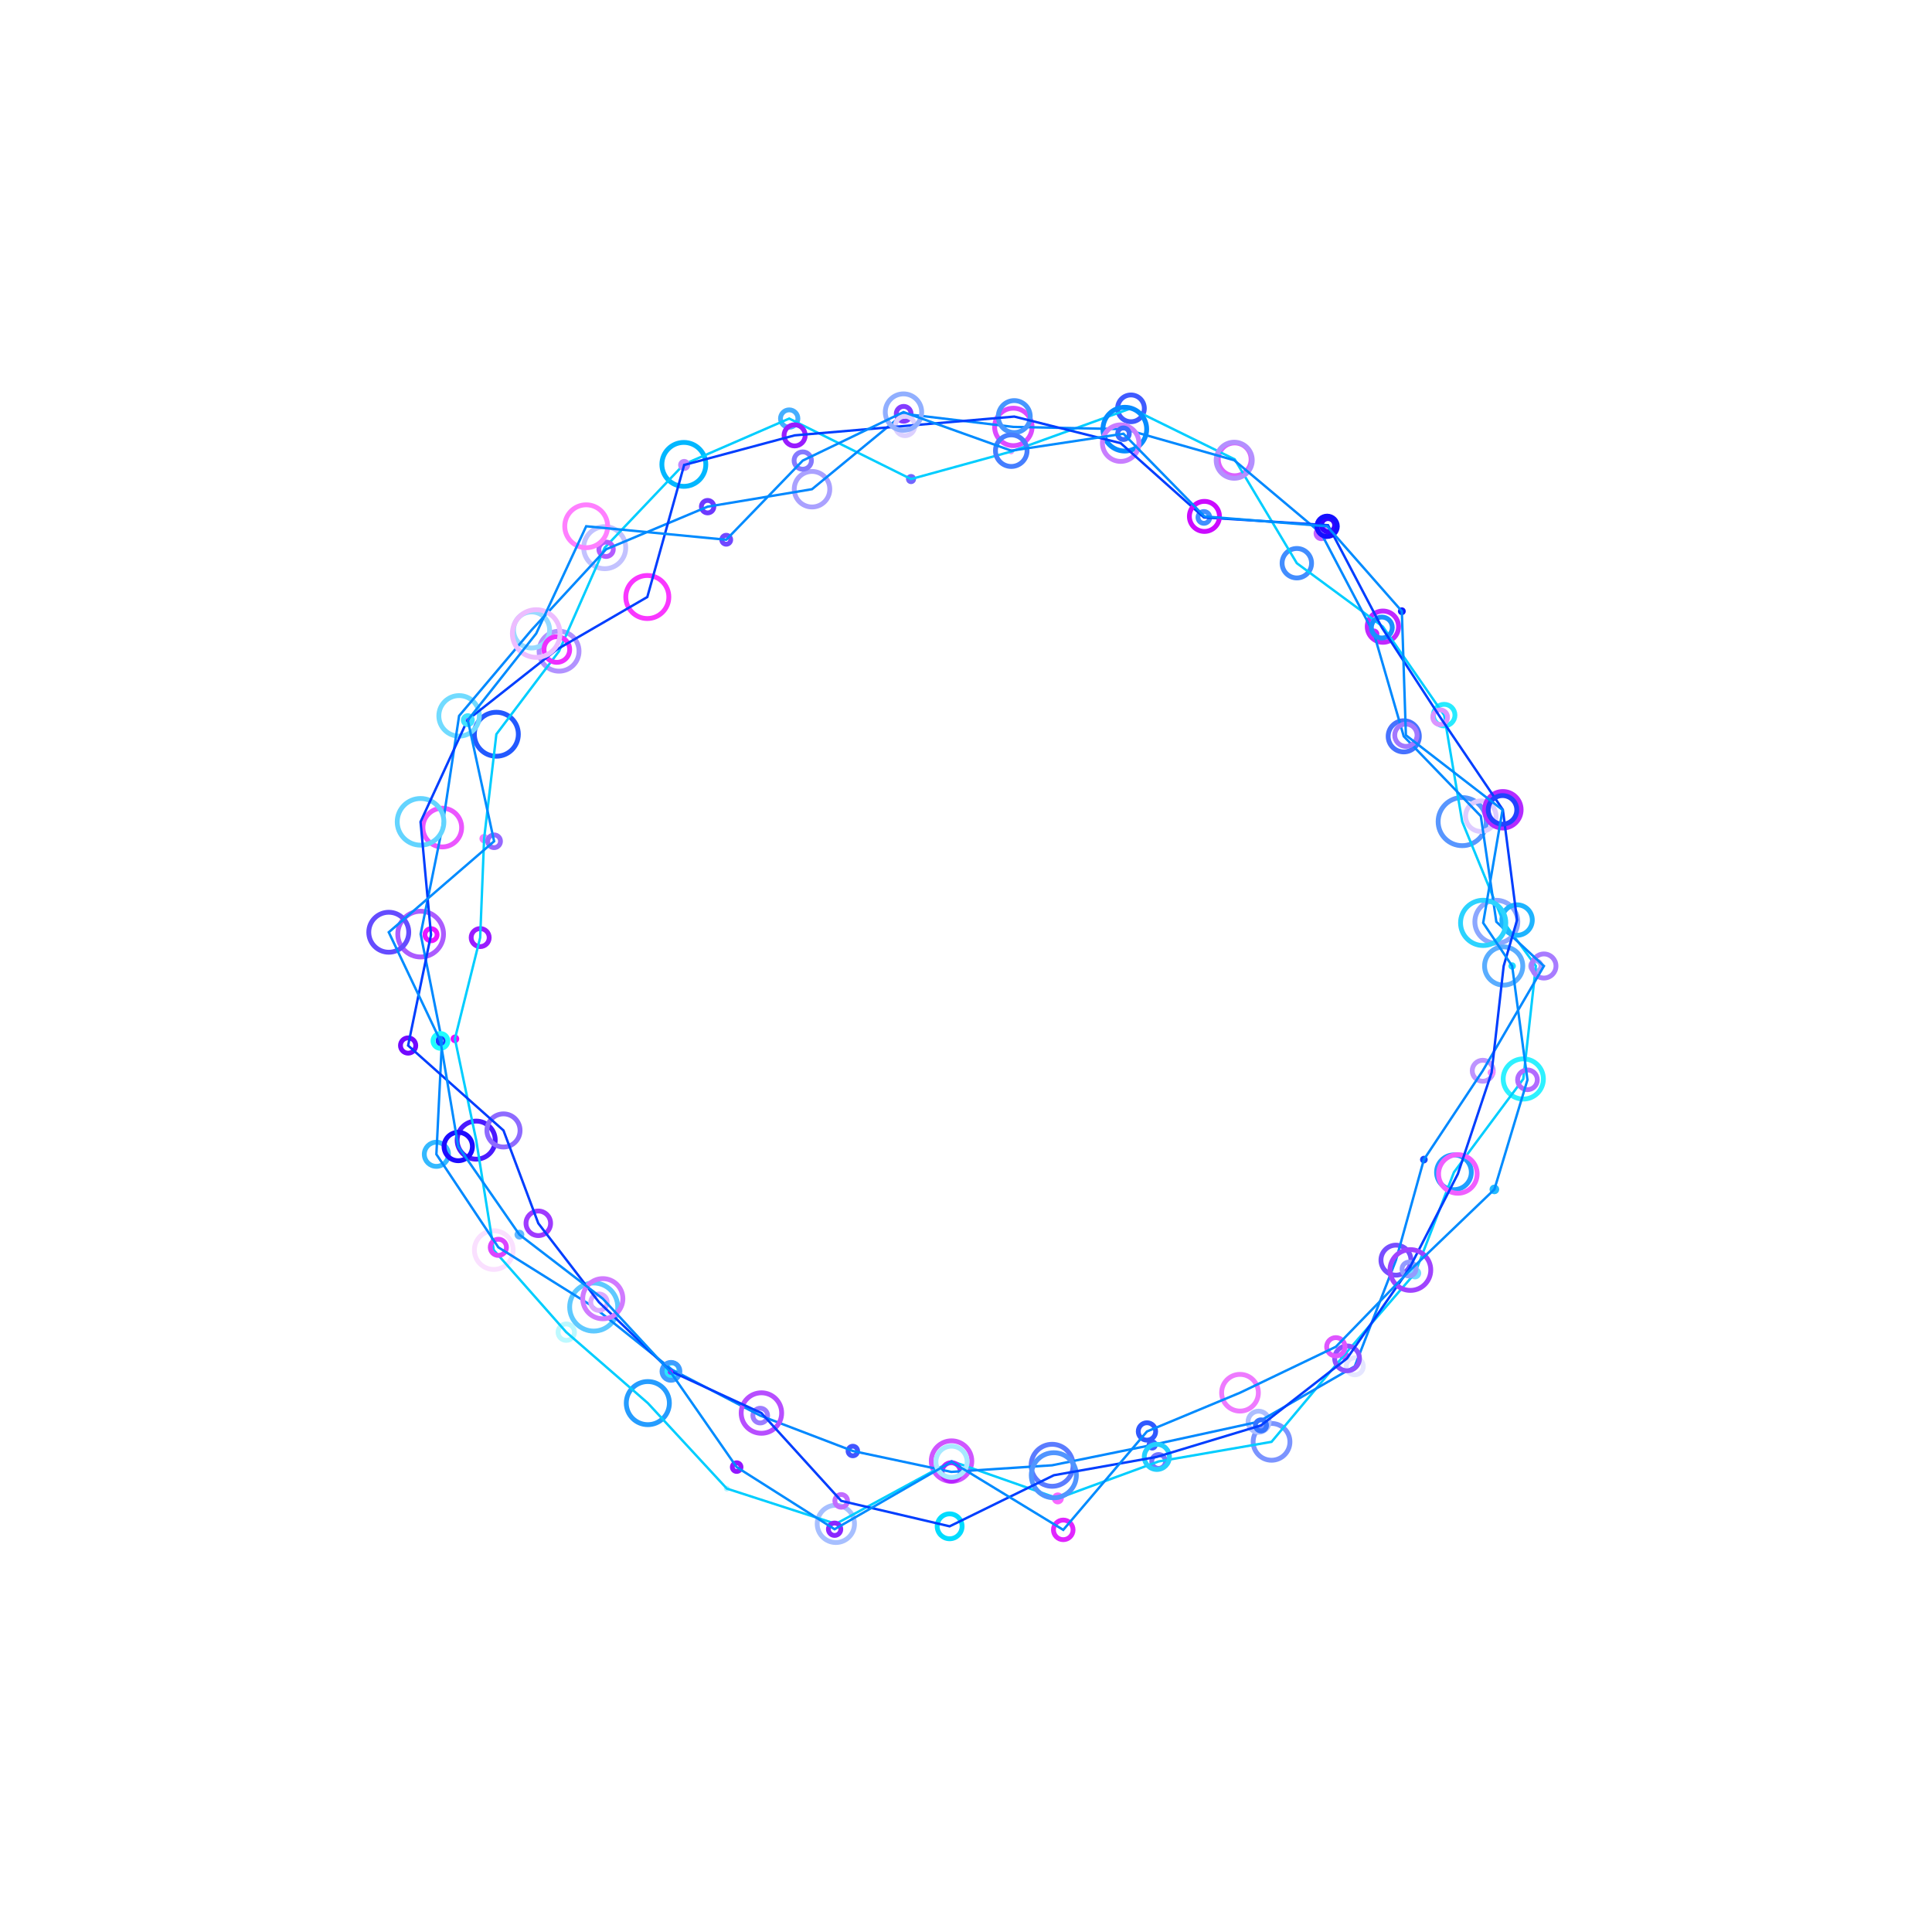 <svg version="1.1" xmlns="http://www.w3.org/2000/svg" xmlns:xlink="http://www.w3.org/1999/xlink" width="400" height="400" viewBox="0 0 400 400"><defs/><g><rect fill="rgb(255,255,255)" stroke="none" x="0" y="0" width="400" height="400" transform="matrix(1 0 0 1 0 0)" fill-opacity="1"/><path fill="none" stroke="rgb(172,157,255)" paint-order="fill stroke markers" d=" M 316.915 200 C 316.915 199.41 317.393 198.932 317.983 198.932 C 318.573 198.932 319.051 199.41 319.051 200 C 319.051 200.59 318.573 201.068 317.983 201.068 C 317.393 201.068 316.915 200.59 316.915 200" stroke-opacity="1" stroke-linecap="round" stroke-miterlimit="10" stroke-dasharray=""/><path fill="none" stroke="rgb(46,241,255)" paint-order="fill stroke markers" d=" M 311.22 223.389 C 311.22 221.09 313.083 219.227 315.382 219.227 C 317.681 219.227 319.544 221.09 319.544 223.389 C 319.544 225.688 317.681 227.551 315.382 227.551 C 313.083 227.551 311.22 225.688 311.22 223.389" stroke-opacity="1" stroke-linecap="round" stroke-miterlimit="10" stroke-dasharray=""/><path fill="none" stroke="rgb(31,159,255)" paint-order="fill stroke markers" d=" M 297.423 242.711 C 297.423 240.724 299.034 239.112 301.022 239.112 C 303.009 239.112 304.621 240.724 304.621 242.711 C 304.621 244.699 303.009 246.31 301.022 246.31 C 299.034 246.31 297.423 244.699 297.423 242.711" stroke-opacity="1" stroke-linecap="round" stroke-miterlimit="10" stroke-dasharray=""/><path fill="none" stroke="rgb(114,219,255)" paint-order="fill stroke markers" d=" M 292.189 263.602 C 292.189 263.173 292.537 262.825 292.966 262.825 C 293.395 262.825 293.743 263.173 293.743 263.602 C 293.743 264.031 293.395 264.379 292.966 264.379 C 292.537 264.379 292.189 264.031 292.189 263.602" stroke-opacity="1" stroke-linecap="round" stroke-miterlimit="10" stroke-dasharray=""/><path fill="none" stroke="rgb(207,71,255)" paint-order="fill stroke markers" d=" M 277.782 280.588 C 277.782 280.32 278 280.102 278.269 280.102 C 278.537 280.102 278.755 280.32 278.755 280.588 C 278.755 280.857 278.537 281.075 278.269 281.075 C 278 281.075 277.782 280.857 277.782 280.588" stroke-opacity="1" stroke-linecap="round" stroke-miterlimit="10" stroke-dasharray=""/><path fill="none" stroke="rgb(123,148,255)" paint-order="fill stroke markers" d=" M 259.45 298.517 C 259.45 296.414 261.154 294.71 263.257 294.71 C 265.36 294.71 267.065 296.414 267.065 298.517 C 267.065 300.62 265.36 302.325 263.257 302.325 C 261.154 302.325 259.45 300.62 259.45 298.517" stroke-opacity="1" stroke-linecap="round" stroke-miterlimit="10" stroke-dasharray=""/><path fill="none" stroke="rgb(117,118,255)" paint-order="fill stroke markers" d=" M 238.447 302.575 C 238.447 301.784 239.088 301.143 239.879 301.143 C 240.67 301.143 241.312 301.784 241.312 302.575 C 241.312 303.366 240.67 304.008 239.879 304.008 C 239.088 304.008 238.447 303.366 238.447 302.575" stroke-opacity="1" stroke-linecap="round" stroke-miterlimit="10" stroke-dasharray=""/><path fill="none" stroke="rgb(249,104,255)" paint-order="fill stroke markers" d=" M 218.276 310.228 C 218.276 309.822 218.605 309.493 219.012 309.493 C 219.418 309.493 219.748 309.822 219.748 310.228 C 219.748 310.635 219.418 310.964 219.012 310.964 C 218.605 310.964 218.276 310.635 218.276 310.228" stroke-opacity="1" stroke-linecap="round" stroke-miterlimit="10" stroke-dasharray=""/><path fill="none" stroke="rgb(207,85,255)" paint-order="fill stroke markers" d=" M 192.811 302.505 C 192.811 300.188 194.689 298.31 197.006 298.31 C 199.322 298.31 201.2 300.188 201.2 302.505 C 201.2 304.821 199.322 306.699 197.006 306.699 C 194.689 306.699 192.811 304.821 192.811 302.505" stroke-opacity="1" stroke-linecap="round" stroke-miterlimit="10" stroke-dasharray=""/><path fill="none" stroke="rgb(167,191,255)" paint-order="fill stroke markers" d=" M 169.193 315.501 C 169.193 313.369 170.921 311.641 173.053 311.641 C 175.185 311.641 176.913 313.369 176.913 315.501 C 176.913 317.633 175.185 319.361 173.053 319.361 C 170.921 319.361 169.193 317.633 169.193 315.501" stroke-opacity="1" stroke-linecap="round" stroke-miterlimit="10" stroke-dasharray=""/><path fill="none" stroke="rgb(185,243,255)" paint-order="fill stroke markers" d=" M 150.365 308.199 C 150.365 308.135 150.417 308.083 150.482 308.083 C 150.546 308.083 150.599 308.135 150.599 308.199 C 150.599 308.264 150.546 308.316 150.482 308.316 C 150.417 308.316 150.365 308.264 150.365 308.199" stroke-opacity="1" stroke-linecap="round" stroke-miterlimit="10" stroke-dasharray=""/><path fill="none" stroke="rgb(37,156,255)" paint-order="fill stroke markers" d=" M 129.664 290.498 C 129.664 288.034 131.662 286.036 134.127 286.036 C 136.591 286.036 138.589 288.034 138.589 290.498 C 138.589 292.963 136.591 294.961 134.127 294.961 C 131.662 294.961 129.664 292.963 129.664 290.498" stroke-opacity="1" stroke-linecap="round" stroke-miterlimit="10" stroke-dasharray=""/><path fill="none" stroke="rgb(189,249,255)" paint-order="fill stroke markers" d=" M 115.536 275.812 C 115.536 274.872 116.298 274.111 117.237 274.111 C 118.177 274.111 118.938 274.872 118.938 275.812 C 118.938 276.751 118.177 277.513 117.237 277.513 C 116.298 277.513 115.536 276.751 115.536 275.812" stroke-opacity="1" stroke-linecap="round" stroke-miterlimit="10" stroke-dasharray=""/><path fill="none" stroke="rgb(250,224,255)" paint-order="fill stroke markers" d=" M 98.22 258.819 C 98.22 256.605 100.015 254.81 102.229 254.81 C 104.443 254.81 106.237 256.605 106.237 258.819 C 106.237 261.033 104.443 262.827 102.229 262.827 C 100.015 262.827 98.22 261.033 98.22 258.819" stroke-opacity="1" stroke-linecap="round" stroke-miterlimit="10" stroke-dasharray=""/><path fill="none" stroke="rgb(75,26,255)" paint-order="fill stroke markers" d=" M 94.649 236.054 C 94.649 233.878 96.413 232.113 98.59 232.113 C 100.766 232.113 102.531 233.878 102.531 236.054 C 102.531 238.231 100.766 239.995 98.59 239.995 C 96.413 239.995 94.649 238.231 94.649 236.054" stroke-opacity="1" stroke-linecap="round" stroke-miterlimit="10" stroke-dasharray=""/><path fill="none" stroke="rgb(235,7,255)" paint-order="fill stroke markers" d=" M 93.787 215.083 C 93.787 214.863 93.966 214.685 94.186 214.685 C 94.406 214.685 94.584 214.863 94.584 215.083 C 94.584 215.304 94.406 215.482 94.186 215.482 C 93.966 215.482 93.787 215.304 93.787 215.083" stroke-opacity="1" stroke-linecap="round" stroke-miterlimit="10" stroke-dasharray=""/><path fill="none" stroke="rgb(153,28,255)" paint-order="fill stroke markers" d=" M 97.549 194.118 C 97.549 193.088 98.385 192.252 99.415 192.252 C 100.446 192.252 101.281 193.088 101.281 194.118 C 101.281 195.149 100.446 195.985 99.415 195.985 C 98.385 195.985 97.549 195.149 97.549 194.118" stroke-opacity="1" stroke-linecap="round" stroke-miterlimit="10" stroke-dasharray=""/><path fill="none" stroke="rgb(240,125,255)" paint-order="fill stroke markers" d=" M 99.755 173.629 C 99.755 173.366 99.968 173.153 100.231 173.153 C 100.495 173.153 100.708 173.366 100.708 173.629 C 100.708 173.893 100.495 174.106 100.231 174.106 C 99.968 174.106 99.755 173.893 99.755 173.629" stroke-opacity="1" stroke-linecap="round" stroke-miterlimit="10" stroke-dasharray=""/><path fill="none" stroke="rgb(35,89,255)" paint-order="fill stroke markers" d=" M 98.214 152.018 C 98.214 149.504 100.252 147.466 102.766 147.466 C 105.28 147.466 107.318 149.504 107.318 152.018 C 107.318 154.532 105.28 156.57 102.766 156.57 C 100.252 156.57 98.214 154.532 98.214 152.018" stroke-opacity="1" stroke-linecap="round" stroke-miterlimit="10" stroke-dasharray=""/><path fill="none" stroke="rgb(178,146,255)" paint-order="fill stroke markers" d=" M 111.61 134.824 C 111.61 132.54 113.461 130.689 115.745 130.689 C 118.029 130.689 119.881 132.54 119.881 134.824 C 119.881 137.108 118.029 138.96 115.745 138.96 C 113.461 138.96 111.61 137.108 111.61 134.824" stroke-opacity="1" stroke-linecap="round" stroke-miterlimit="10" stroke-dasharray=""/><path fill="none" stroke="rgb(195,194,255)" paint-order="fill stroke markers" d=" M 120.845 113.393 C 120.845 110.989 122.794 109.039 125.198 109.039 C 127.602 109.039 129.551 110.989 129.551 113.393 C 129.551 115.797 127.602 117.746 125.198 117.746 C 122.794 117.746 120.845 115.797 120.845 113.393" stroke-opacity="1" stroke-linecap="round" stroke-miterlimit="10" stroke-dasharray=""/><path fill="none" stroke="rgb(2,183,255)" paint-order="fill stroke markers" d=" M 137.035 96.146 C 137.035 93.635 139.071 91.599 141.582 91.599 C 144.094 91.599 146.13 93.635 146.13 96.146 C 146.13 98.658 144.094 100.693 141.582 100.693 C 139.071 100.693 137.035 98.658 137.035 96.146" stroke-opacity="1" stroke-linecap="round" stroke-miterlimit="10" stroke-dasharray=""/><path fill="none" stroke="rgb(69,174,255)" paint-order="fill stroke markers" d=" M 161.594 86.66 C 161.594 85.665 162.401 84.859 163.395 84.859 C 164.39 84.859 165.197 85.665 165.197 86.66 C 165.197 87.655 164.39 88.462 163.395 88.462 C 162.401 88.462 161.594 87.655 161.594 86.66" stroke-opacity="1" stroke-linecap="round" stroke-miterlimit="10" stroke-dasharray=""/><path fill="none" stroke="rgb(114,102,255)" paint-order="fill stroke markers" d=" M 188.068 99.183 C 188.068 98.878 188.316 98.63 188.621 98.63 C 188.927 98.63 189.174 98.878 189.174 99.183 C 189.174 99.489 188.927 99.736 188.621 99.736 C 188.316 99.736 188.068 99.489 188.068 99.183" stroke-opacity="1" stroke-linecap="round" stroke-miterlimit="10" stroke-dasharray=""/><path fill="none" stroke="rgb(229,156,255)" paint-order="fill stroke markers" d=" M 209.271 93.488 C 209.271 93.441 209.309 93.403 209.356 93.403 C 209.402 93.403 209.441 93.441 209.441 93.488 C 209.441 93.535 209.402 93.573 209.356 93.573 C 209.309 93.573 209.271 93.535 209.271 93.488" stroke-opacity="1" stroke-linecap="round" stroke-miterlimit="10" stroke-dasharray=""/><path fill="none" stroke="rgb(64,91,255)" paint-order="fill stroke markers" d=" M 231.384 84.542 C 231.384 83.012 232.624 81.772 234.154 81.772 C 235.684 81.772 236.924 83.012 236.924 84.542 C 236.924 86.072 235.684 87.312 234.154 87.312 C 232.624 87.312 231.384 86.072 231.384 84.542" stroke-opacity="1" stroke-linecap="round" stroke-miterlimit="10" stroke-dasharray=""/><path fill="none" stroke="rgb(219,96,255)" paint-order="fill stroke markers" d=" M 252.234 95.101 C 252.234 93.225 253.754 91.704 255.63 91.704 C 257.506 91.704 259.027 93.225 259.027 95.101 C 259.027 96.977 257.506 98.498 255.63 98.498 C 253.754 98.498 252.234 96.977 252.234 95.101" stroke-opacity="1" stroke-linecap="round" stroke-miterlimit="10" stroke-dasharray=""/><path fill="none" stroke="rgb(66,141,255)" paint-order="fill stroke markers" d=" M 265.443 116.606 C 265.443 114.921 266.809 113.556 268.494 113.556 C 270.178 113.556 271.544 114.921 271.544 116.606 C 271.544 118.291 270.178 119.657 268.494 119.657 C 266.809 119.657 265.443 118.291 265.443 116.606" stroke-opacity="1" stroke-linecap="round" stroke-miterlimit="10" stroke-dasharray=""/><path fill="none" stroke="rgb(192,39,255)" paint-order="fill stroke markers" d=" M 283.076 129.744 C 283.076 127.955 284.526 126.504 286.315 126.504 C 288.105 126.504 289.555 127.955 289.555 129.744 C 289.555 131.533 288.105 132.984 286.315 132.984 C 284.526 132.984 283.076 131.533 283.076 129.744" stroke-opacity="1" stroke-linecap="round" stroke-miterlimit="10" stroke-dasharray=""/><path fill="none" stroke="rgb(39,235,255)" paint-order="fill stroke markers" d=" M 296.759 148.06 C 296.759 146.825 297.76 145.824 298.995 145.824 C 300.23 145.824 301.232 146.825 301.232 148.06 C 301.232 149.295 300.23 150.297 298.995 150.297 C 297.76 150.297 296.759 149.295 296.759 148.06" stroke-opacity="1" stroke-linecap="round" stroke-miterlimit="10" stroke-dasharray=""/><path fill="none" stroke="rgb(88,150,255)" paint-order="fill stroke markers" d=" M 297.751 170.104 C 297.751 167.353 299.981 165.123 302.732 165.123 C 305.483 165.123 307.714 167.353 307.714 170.104 C 307.714 172.855 305.483 175.086 302.732 175.086 C 299.981 175.086 297.751 172.855 297.751 170.104" stroke-opacity="1" stroke-linecap="round" stroke-miterlimit="10" stroke-dasharray=""/><path fill="none" stroke="rgb(207,164,255)" paint-order="fill stroke markers" d=" M 311.072 190.729 C 311.072 190.662 311.126 190.608 311.192 190.608 C 311.259 190.608 311.313 190.662 311.313 190.729 C 311.313 190.796 311.259 190.85 311.192 190.85 C 311.126 190.85 311.072 190.796 311.072 190.729" stroke-opacity="1" stroke-linecap="round" stroke-miterlimit="10" stroke-dasharray=""/><path fill="none" stroke="rgb(0,205,255)" paint-order="fill stroke markers" d=" M 317.983 200 L 315.382 223.389 L 301.022 242.711 L 292.966 263.602 L 278.269 280.588 L 263.257 298.517 L 239.879 302.575 L 219.012 310.228 L 197.006 302.505 L 173.053 315.501 L 150.482 308.199 L 134.127 290.498 L 117.237 275.812 L 102.229 258.819 L 98.59 236.054 L 94.186 215.083 L 99.415 194.118 L 100.231 173.629 L 102.766 152.018 L 115.745 134.824 L 125.198 113.393 L 141.582 96.146 L 163.395 86.66 L 188.621 99.183 L 209.356 93.488 L 234.154 84.542 L 255.63 95.101 L 268.494 116.606 L 286.315 129.744 L 298.995 148.06 L 302.732 170.104 L 311.192 190.729 L 317.983 200 L 317.983 200 Z" stroke-opacity="1" stroke-linecap="round" stroke-miterlimit="10" stroke-width="0.5" stroke-dasharray=""/><path fill="none" stroke="rgb(168,124,255)" paint-order="fill stroke markers" d=" M 317.159 200 C 317.159 198.622 318.276 197.505 319.653 197.505 C 321.031 197.505 322.148 198.622 322.148 200 C 322.148 201.378 321.031 202.495 319.653 202.495 C 318.276 202.495 317.159 201.378 317.159 200" stroke-opacity="1" stroke-linecap="round" stroke-miterlimit="10" stroke-dasharray=""/><path fill="none" stroke="rgb(189,148,255)" paint-order="fill stroke markers" d=" M 304.812 221.687 C 304.812 220.486 305.786 219.513 306.987 219.513 C 308.188 219.513 309.162 220.486 309.162 221.687 C 309.162 222.888 308.188 223.862 306.987 223.862 C 305.786 223.862 304.812 222.888 304.812 221.687" stroke-opacity="1" stroke-linecap="round" stroke-miterlimit="10" stroke-dasharray=""/><path fill="none" stroke="rgb(23,73,255)" paint-order="fill stroke markers" d=" M 294.497 240.08 C 294.497 239.914 294.632 239.779 294.799 239.779 C 294.965 239.779 295.1 239.914 295.1 240.08 C 295.1 240.247 294.965 240.382 294.799 240.382 C 294.632 240.382 294.497 240.247 294.497 240.08" stroke-opacity="1" stroke-linecap="round" stroke-miterlimit="10" stroke-dasharray=""/><path fill="none" stroke="rgb(120,78,255)" paint-order="fill stroke markers" d=" M 285.912 260.901 C 285.912 259.185 287.303 257.795 289.018 257.795 C 290.734 257.795 292.124 259.185 292.124 260.901 C 292.124 262.616 290.734 264.007 289.018 264.007 C 287.303 264.007 285.912 262.616 285.912 260.901" stroke-opacity="1" stroke-linecap="round" stroke-miterlimit="10" stroke-dasharray=""/><path fill="none" stroke="rgb(229,230,255)" paint-order="fill stroke markers" d=" M 278.729 282.881 C 278.729 281.905 279.52 281.114 280.495 281.114 C 281.471 281.114 282.262 281.905 282.262 282.881 C 282.262 283.857 281.471 284.648 280.495 284.648 C 279.52 284.648 278.729 283.857 278.729 282.881" stroke-opacity="1" stroke-linecap="round" stroke-miterlimit="10" stroke-dasharray=""/><path fill="none" stroke="rgb(173,190,255)" paint-order="fill stroke markers" d=" M 258.397 294.353 C 258.397 293.145 259.376 292.166 260.583 292.166 C 261.791 292.166 262.77 293.145 262.77 294.353 C 262.77 295.561 261.791 296.54 260.583 296.54 C 259.376 296.54 258.397 295.561 258.397 294.353" stroke-opacity="1" stroke-linecap="round" stroke-miterlimit="10" stroke-dasharray=""/><path fill="none" stroke="rgb(61,94,255)" paint-order="fill stroke markers" d=" M 237.894 299.155 C 237.894 298.793 238.187 298.499 238.549 298.499 C 238.912 298.499 239.205 298.793 239.205 299.155 C 239.205 299.517 238.912 299.811 238.549 299.811 C 238.187 299.811 237.894 299.517 237.894 299.155" stroke-opacity="1" stroke-linecap="round" stroke-miterlimit="10" stroke-dasharray=""/><path fill="none" stroke="rgb(91,124,255)" paint-order="fill stroke markers" d=" M 213.483 303.373 C 213.483 300.973 215.429 299.026 217.829 299.026 C 220.23 299.026 222.176 300.973 222.176 303.373 C 222.176 305.774 220.23 307.72 217.829 307.72 C 215.429 307.72 213.483 305.774 213.483 303.373" stroke-opacity="1" stroke-linecap="round" stroke-miterlimit="10" stroke-dasharray=""/><path fill="none" stroke="rgb(183,35,255)" paint-order="fill stroke markers" d=" M 195.04 304.739 C 195.04 303.69 195.891 302.839 196.94 302.839 C 197.99 302.839 198.84 303.69 198.84 304.739 C 198.84 305.788 197.99 306.639 196.94 306.639 C 195.891 306.639 195.04 305.788 195.04 304.739" stroke-opacity="1" stroke-linecap="round" stroke-miterlimit="10" stroke-dasharray=""/><path fill="none" stroke="rgb(66,85,255)" paint-order="fill stroke markers" d=" M 175.581 300.415 C 175.581 299.868 176.025 299.424 176.573 299.424 C 177.12 299.424 177.564 299.868 177.564 300.415 C 177.564 300.963 177.12 301.407 176.573 301.407 C 176.025 301.407 175.581 300.963 175.581 300.415" stroke-opacity="1" stroke-linecap="round" stroke-miterlimit="10" stroke-dasharray=""/><path fill="none" stroke="rgb(157,124,255)" paint-order="fill stroke markers" d=" M 155.873 293.085 C 155.873 292.242 156.556 291.559 157.399 291.559 C 158.242 291.559 158.925 292.242 158.925 293.085 C 158.925 293.928 158.242 294.611 157.399 294.611 C 156.556 294.611 155.873 293.928 155.873 293.085" stroke-opacity="1" stroke-linecap="round" stroke-miterlimit="10" stroke-dasharray=""/><path fill="none" stroke="rgb(42,229,255)" paint-order="fill stroke markers" d=" M 137.755 283.59 C 137.755 282.816 138.382 282.19 139.155 282.19 C 139.929 282.19 140.555 282.816 140.555 283.59 C 140.555 284.363 139.929 284.99 139.155 284.99 C 138.382 284.99 137.755 284.363 137.755 283.59" stroke-opacity="1" stroke-linecap="round" stroke-miterlimit="10" stroke-dasharray=""/><path fill="none" stroke="rgb(94,201,255)" paint-order="fill stroke markers" d=" M 117.941 270.608 C 117.941 267.859 120.17 265.631 122.918 265.631 C 125.667 265.631 127.895 267.859 127.895 270.608 C 127.895 273.357 125.667 275.585 122.918 275.585 C 120.17 275.585 117.941 273.357 117.941 270.608" stroke-opacity="1" stroke-linecap="round" stroke-miterlimit="10" stroke-dasharray=""/><path fill="none" stroke="rgb(218,69,255)" paint-order="fill stroke markers" d=" M 101.504 258.247 C 101.504 257.321 102.254 256.57 103.18 256.57 C 104.106 256.57 104.856 257.321 104.856 258.247 C 104.856 259.172 104.106 259.923 103.18 259.923 C 102.254 259.923 101.504 259.172 101.504 258.247" stroke-opacity="1" stroke-linecap="round" stroke-miterlimit="10" stroke-dasharray=""/><path fill="none" stroke="rgb(52,185,255)" paint-order="fill stroke markers" d=" M 87.847 238.984 C 87.847 237.603 88.967 236.483 90.349 236.483 C 91.73 236.483 92.85 237.603 92.85 238.984 C 92.85 240.366 91.73 241.486 90.349 241.486 C 88.967 241.486 87.847 240.366 87.847 238.984" stroke-opacity="1" stroke-linecap="round" stroke-miterlimit="10" stroke-dasharray=""/><path fill="none" stroke="rgb(29,56,255)" paint-order="fill stroke markers" d=" M 90.693 215.466 C 90.693 215.018 91.055 214.656 91.503 214.656 C 91.95 214.656 92.313 215.018 92.313 215.466 C 92.313 215.913 91.95 216.276 91.503 216.276 C 91.055 216.276 90.693 215.913 90.693 215.466" stroke-opacity="1" stroke-linecap="round" stroke-miterlimit="10" stroke-dasharray=""/><path fill="none" stroke="rgb(171,91,255)" paint-order="fill stroke markers" d=" M 82.357 193.398 C 82.357 190.783 84.477 188.664 87.091 188.664 C 89.706 188.664 91.825 190.783 91.825 193.398 C 91.825 196.012 89.706 198.132 87.091 198.132 C 84.477 198.132 82.357 196.012 82.357 193.398" stroke-opacity="1" stroke-linecap="round" stroke-miterlimit="10" stroke-dasharray=""/><path fill="none" stroke="rgb(235,86,255)" paint-order="fill stroke markers" d=" M 87.557 171.339 C 87.557 169.125 89.352 167.329 91.567 167.329 C 93.781 167.329 95.576 169.125 95.576 171.339 C 95.576 173.554 93.781 175.349 91.567 175.349 C 89.352 175.349 87.557 173.554 87.557 171.339" stroke-opacity="1" stroke-linecap="round" stroke-miterlimit="10" stroke-dasharray=""/><path fill="none" stroke="rgb(113,219,255)" paint-order="fill stroke markers" d=" M 90.857 148.211 C 90.857 145.895 92.735 144.017 95.051 144.017 C 97.368 144.017 99.246 145.895 99.246 148.211 C 99.246 150.528 97.368 152.406 95.051 152.406 C 92.735 152.406 90.857 150.528 90.857 148.211" stroke-opacity="1" stroke-linecap="round" stroke-miterlimit="10" stroke-dasharray=""/><path fill="none" stroke="rgb(152,218,255)" paint-order="fill stroke markers" d=" M 106.325 130.426 C 106.325 128.364 107.997 126.692 110.06 126.692 C 112.122 126.692 113.794 128.364 113.794 130.426 C 113.794 132.489 112.122 134.161 110.06 134.161 C 107.997 134.161 106.325 132.489 106.325 130.426" stroke-opacity="1" stroke-linecap="round" stroke-miterlimit="10" stroke-dasharray=""/><path fill="none" stroke="rgb(179,92,255)" paint-order="fill stroke markers" d=" M 123.989 113.723 C 123.989 112.898 124.658 112.229 125.483 112.229 C 126.308 112.229 126.977 112.898 126.977 113.723 C 126.977 114.548 126.308 115.216 125.483 115.216 C 124.658 115.216 123.989 114.548 123.989 113.723" stroke-opacity="1" stroke-linecap="round" stroke-miterlimit="10" stroke-dasharray=""/><path fill="none" stroke="rgb(110,57,255)" paint-order="fill stroke markers" d=" M 145.214 104.899 C 145.214 104.186 145.792 103.607 146.506 103.607 C 147.22 103.607 147.798 104.186 147.798 104.899 C 147.798 105.613 147.22 106.191 146.506 106.191 C 145.792 106.191 145.214 105.613 145.214 104.899" stroke-opacity="1" stroke-linecap="round" stroke-miterlimit="10" stroke-dasharray=""/><path fill="none" stroke="rgb(170,161,255)" paint-order="fill stroke markers" d=" M 164.438 101.284 C 164.438 99.251 166.086 97.603 168.118 97.603 C 170.151 97.603 171.799 99.251 171.799 101.284 C 171.799 103.317 170.151 104.965 168.118 104.965 C 166.086 104.965 164.438 103.317 164.438 101.284" stroke-opacity="1" stroke-linecap="round" stroke-miterlimit="10" stroke-dasharray=""/><path fill="none" stroke="rgb(132,60,255)" paint-order="fill stroke markers" d=" M 185.561 85.672 C 185.561 84.824 186.249 84.137 187.096 84.137 C 187.944 84.137 188.631 84.824 188.631 85.672 C 188.631 86.52 187.944 87.207 187.096 87.207 C 186.249 87.207 185.561 86.52 185.561 85.672" stroke-opacity="1" stroke-linecap="round" stroke-miterlimit="10" stroke-dasharray=""/><path fill="none" stroke="rgb(220,74,255)" paint-order="fill stroke markers" d=" M 205.927 88.39 C 205.927 86.249 207.662 84.513 209.803 84.513 C 211.944 84.513 213.68 86.249 213.68 88.39 C 213.68 90.531 211.944 92.266 209.803 92.266 C 207.662 92.266 205.927 90.531 205.927 88.39" stroke-opacity="1" stroke-linecap="round" stroke-miterlimit="10" stroke-dasharray=""/><path fill="none" stroke="rgb(6,140,255)" paint-order="fill stroke markers" d=" M 228.35 88.852 C 228.35 86.351 230.378 84.323 232.879 84.323 C 235.38 84.323 237.408 86.351 237.408 88.852 C 237.408 91.353 235.38 93.381 232.879 93.381 C 230.378 93.381 228.35 91.353 228.35 88.852" stroke-opacity="1" stroke-linecap="round" stroke-miterlimit="10" stroke-dasharray=""/><path fill="none" stroke="rgb(180,143,255)" paint-order="fill stroke markers" d=" M 251.797 95.286 C 251.797 93.223 253.469 91.551 255.532 91.551 C 257.595 91.551 259.267 93.223 259.267 95.286 C 259.267 97.349 257.595 99.021 255.532 99.021 C 253.469 99.021 251.797 97.349 251.797 95.286" stroke-opacity="1" stroke-linecap="round" stroke-miterlimit="10" stroke-dasharray=""/><path fill="none" stroke="rgb(198,99,255)" paint-order="fill stroke markers" d=" M 272.467 110.444 C 272.467 109.843 272.954 109.356 273.555 109.356 C 274.155 109.356 274.642 109.843 274.642 110.444 C 274.642 111.045 274.155 111.532 273.555 111.532 C 272.954 111.532 272.467 111.045 272.467 110.444" stroke-opacity="1" stroke-linecap="round" stroke-miterlimit="10" stroke-dasharray=""/><path fill="none" stroke="rgb(199,40,255)" paint-order="fill stroke markers" d=" M 283.872 131.24 C 283.872 130.905 284.143 130.633 284.478 130.633 C 284.813 130.633 285.084 130.905 285.084 131.24 C 285.084 131.575 284.813 131.846 284.478 131.846 C 284.143 131.846 283.872 131.575 283.872 131.24" stroke-opacity="1" stroke-linecap="round" stroke-miterlimit="10" stroke-dasharray=""/><path fill="none" stroke="rgb(71,114,255)" paint-order="fill stroke markers" d=" M 287.405 152.449 C 287.405 150.667 288.849 149.222 290.631 149.222 C 292.413 149.222 293.858 150.667 293.858 152.449 C 293.858 154.231 292.413 155.675 290.631 155.675 C 288.849 155.675 287.405 154.231 287.405 152.449" stroke-opacity="1" stroke-linecap="round" stroke-miterlimit="10" stroke-dasharray=""/><path fill="none" stroke="rgb(222,204,255)" paint-order="fill stroke markers" d=" M 303.43 168.982 C 303.43 167.238 304.843 165.824 306.588 165.824 C 308.332 165.824 309.746 167.238 309.746 168.982 C 309.746 170.726 308.332 172.14 306.588 172.14 C 304.843 172.14 303.43 170.726 303.43 168.982" stroke-opacity="1" stroke-linecap="round" stroke-miterlimit="10" stroke-dasharray=""/><path fill="none" stroke="rgb(140,167,255)" paint-order="fill stroke markers" d=" M 305.354 190.845 C 305.354 188.389 307.345 186.399 309.8 186.399 C 312.256 186.399 314.246 188.389 314.246 190.845 C 314.246 193.301 312.256 195.291 309.8 195.291 C 307.345 195.291 305.354 193.301 305.354 190.845" stroke-opacity="1" stroke-linecap="round" stroke-miterlimit="10" stroke-dasharray=""/><path fill="none" stroke="rgb(0,136,255)" paint-order="fill stroke markers" d=" M 319.653 200 L 306.987 221.687 L 294.799 240.08 L 289.018 260.901 L 280.495 282.881 L 260.583 294.353 L 238.549 299.155 L 217.829 303.373 L 196.94 304.739 L 176.573 300.415 L 157.399 293.085 L 139.155 283.59 L 122.918 270.608 L 103.18 258.247 L 90.349 238.984 L 91.503 215.466 L 87.091 193.398 L 91.567 171.339 L 95.051 148.211 L 110.06 130.426 L 125.483 113.723 L 146.506 104.899 L 168.118 101.284 L 187.096 85.672 L 209.803 88.39 L 232.879 88.852 L 255.532 95.286 L 273.555 110.444 L 284.478 131.24 L 290.631 152.449 L 306.588 168.982 L 309.8 190.845 L 319.653 200 L 319.653 200 Z" stroke-opacity="1" stroke-linecap="round" stroke-miterlimit="10" stroke-width="0.5" stroke-dasharray=""/><path fill="none" stroke="rgb(90,173,255)" paint-order="fill stroke markers" d=" M 307.362 200 C 307.362 197.815 309.133 196.043 311.318 196.043 C 313.504 196.043 315.275 197.815 315.275 200 C 315.275 202.185 313.504 203.957 311.318 203.957 C 309.133 203.957 307.362 202.185 307.362 200" stroke-opacity="1" stroke-linecap="round" stroke-miterlimit="10" stroke-dasharray=""/><path fill="none" stroke="rgb(241,140,255)" paint-order="fill stroke markers" d=" M 308.495 222.06 C 308.495 221.878 308.642 221.731 308.823 221.731 C 309.004 221.731 309.151 221.878 309.151 222.06 C 309.151 222.241 309.004 222.388 308.823 222.388 C 308.642 222.388 308.495 222.241 308.495 222.06" stroke-opacity="1" stroke-linecap="round" stroke-miterlimit="10" stroke-dasharray=""/><path fill="none" stroke="rgb(240,95,255)" paint-order="fill stroke markers" d=" M 297.838 243.054 C 297.838 240.848 299.626 239.059 301.833 239.059 C 304.039 239.059 305.827 240.848 305.827 243.054 C 305.827 245.26 304.039 247.049 301.833 247.049 C 299.626 247.049 297.838 245.26 297.838 243.054" stroke-opacity="1" stroke-linecap="round" stroke-miterlimit="10" stroke-dasharray=""/><path fill="none" stroke="rgb(148,155,255)" paint-order="fill stroke markers" d=" M 290.273 262.745 C 290.273 261.949 290.918 261.304 291.714 261.304 C 292.509 261.304 293.154 261.949 293.154 262.745 C 293.154 263.54 292.509 264.185 291.714 264.185 C 290.918 264.185 290.273 263.54 290.273 262.745" stroke-opacity="1" stroke-linecap="round" stroke-miterlimit="10" stroke-dasharray=""/><path fill="none" stroke="rgb(142,82,255)" paint-order="fill stroke markers" d=" M 276.33 281.236 C 276.33 279.818 277.479 278.668 278.897 278.668 C 280.316 278.668 281.465 279.818 281.465 281.236 C 281.465 282.654 280.316 283.804 278.897 283.804 C 277.479 283.804 276.33 282.654 276.33 281.236" stroke-opacity="1" stroke-linecap="round" stroke-miterlimit="10" stroke-dasharray=""/><path fill="none" stroke="rgb(53,116,255)" paint-order="fill stroke markers" d=" M 259.921 295.111 C 259.921 294.476 260.435 293.962 261.07 293.962 C 261.704 293.962 262.219 294.476 262.219 295.111 C 262.219 295.745 261.704 296.26 261.07 296.26 C 260.435 296.26 259.921 295.745 259.921 295.111" stroke-opacity="1" stroke-linecap="round" stroke-miterlimit="10" stroke-dasharray=""/><path fill="none" stroke="rgb(35,207,255)" paint-order="fill stroke markers" d=" M 236.909 301.634 C 236.909 300.195 238.075 299.029 239.513 299.029 C 240.952 299.029 242.118 300.195 242.118 301.634 C 242.118 303.072 240.952 304.238 239.513 304.238 C 238.075 304.238 236.909 303.072 236.909 301.634" stroke-opacity="1" stroke-linecap="round" stroke-miterlimit="10" stroke-dasharray=""/><path fill="none" stroke="rgb(80,149,255)" paint-order="fill stroke markers" d=" M 213.52 305.434 C 213.52 302.858 215.609 300.769 218.185 300.769 C 220.761 300.769 222.849 302.858 222.849 305.434 C 222.849 308.01 220.761 310.098 218.185 310.098 C 215.609 310.098 213.52 308.01 213.52 305.434" stroke-opacity="1" stroke-linecap="round" stroke-miterlimit="10" stroke-dasharray=""/><path fill="none" stroke="rgb(1,220,255)" paint-order="fill stroke markers" d=" M 194.033 316.007 C 194.033 314.583 195.187 313.429 196.611 313.429 C 198.035 313.429 199.189 314.583 199.189 316.007 C 199.189 317.431 198.035 318.585 196.611 318.585 C 195.187 318.585 194.033 317.431 194.033 316.007" stroke-opacity="1" stroke-linecap="round" stroke-miterlimit="10" stroke-dasharray=""/><path fill="none" stroke="rgb(193,108,255)" paint-order="fill stroke markers" d=" M 172.851 310.742 C 172.851 310.017 173.439 309.429 174.164 309.429 C 174.889 309.429 175.476 310.017 175.476 310.742 C 175.476 311.467 174.889 312.054 174.164 312.054 C 173.439 312.054 172.851 311.467 172.851 310.742" stroke-opacity="1" stroke-linecap="round" stroke-miterlimit="10" stroke-dasharray=""/><path fill="none" stroke="rgb(183,78,255)" paint-order="fill stroke markers" d=" M 153.452 292.553 C 153.452 290.239 155.328 288.363 157.642 288.363 C 159.956 288.363 161.832 290.239 161.832 292.553 C 161.832 294.868 159.956 296.744 157.642 296.744 C 155.328 296.744 153.452 294.868 153.452 292.553" stroke-opacity="1" stroke-linecap="round" stroke-miterlimit="10" stroke-dasharray=""/><path fill="none" stroke="rgb(63,157,255)" paint-order="fill stroke markers" d=" M 137.06 283.923 C 137.06 282.899 137.89 282.069 138.913 282.069 C 139.937 282.069 140.766 282.899 140.766 283.923 C 140.766 284.946 139.937 285.776 138.913 285.776 C 137.89 285.776 137.06 284.946 137.06 283.923" stroke-opacity="1" stroke-linecap="round" stroke-miterlimit="10" stroke-dasharray=""/><path fill="none" stroke="rgb(219,170,255)" paint-order="fill stroke markers" d=" M 122.307 269.606 C 122.307 268.665 123.071 267.901 124.012 267.901 C 124.954 267.901 125.717 268.665 125.717 269.606 C 125.717 270.547 124.954 271.311 124.012 271.311 C 123.071 271.311 122.307 270.547 122.307 269.606" stroke-opacity="1" stroke-linecap="round" stroke-miterlimit="10" stroke-dasharray=""/><path fill="none" stroke="rgb(159,58,255)" paint-order="fill stroke markers" d=" M 108.905 253.272 C 108.905 251.867 110.044 250.728 111.449 250.728 C 112.854 250.728 113.993 251.867 113.993 253.272 C 113.993 254.677 112.854 255.816 111.449 255.816 C 110.044 255.816 108.905 254.677 108.905 253.272" stroke-opacity="1" stroke-linecap="round" stroke-miterlimit="10" stroke-dasharray=""/><path fill="none" stroke="rgb(142,106,255)" paint-order="fill stroke markers" d=" M 100.809 234.045 C 100.809 232.151 102.345 230.615 104.24 230.615 C 106.135 230.615 107.671 232.151 107.671 234.045 C 107.671 235.94 106.135 237.476 104.24 237.476 C 102.345 237.476 100.809 235.94 100.809 234.045" stroke-opacity="1" stroke-linecap="round" stroke-miterlimit="10" stroke-dasharray=""/><path fill="none" stroke="rgb(114,8,255)" paint-order="fill stroke markers" d=" M 82.913 216.465 C 82.913 215.591 83.622 214.882 84.495 214.882 C 85.369 214.882 86.078 215.591 86.078 216.465 C 86.078 217.339 85.369 218.047 84.495 218.047 C 83.622 218.047 82.913 217.339 82.913 216.465" stroke-opacity="1" stroke-linecap="round" stroke-miterlimit="10" stroke-dasharray=""/><path fill="none" stroke="rgb(233,22,255)" paint-order="fill stroke markers" d=" M 87.98 193.523 C 87.98 192.829 88.543 192.266 89.238 192.266 C 89.932 192.266 90.495 192.829 90.495 193.523 C 90.495 194.218 89.932 194.781 89.238 194.781 C 88.543 194.781 87.98 194.218 87.98 193.523" stroke-opacity="1" stroke-linecap="round" stroke-miterlimit="10" stroke-dasharray=""/><path fill="none" stroke="rgb(99,212,255)" paint-order="fill stroke markers" d=" M 82.241 170.151 C 82.241 167.483 84.403 165.32 87.071 165.32 C 89.739 165.32 91.902 167.483 91.902 170.151 C 91.902 172.819 89.739 174.982 87.071 174.982 C 84.403 174.982 82.241 172.819 82.241 170.151" stroke-opacity="1" stroke-linecap="round" stroke-miterlimit="10" stroke-dasharray=""/><path fill="none" stroke="rgb(229,55,255)" paint-order="fill stroke markers" d=" M 96.302 149.072 C 96.302 148.8 96.523 148.579 96.795 148.579 C 97.067 148.579 97.287 148.8 97.287 149.072 C 97.287 149.344 97.067 149.564 96.795 149.564 C 96.523 149.564 96.302 149.344 96.302 149.072" stroke-opacity="1" stroke-linecap="round" stroke-miterlimit="10" stroke-dasharray=""/><path fill="none" stroke="rgb(237,48,255)" paint-order="fill stroke markers" d=" M 112.63 134.471 C 112.63 133.003 113.821 131.813 115.289 131.813 C 116.757 131.813 117.947 133.003 117.947 134.471 C 117.947 135.94 116.757 137.13 115.289 137.13 C 113.821 137.13 112.63 135.94 112.63 134.471" stroke-opacity="1" stroke-linecap="round" stroke-miterlimit="10" stroke-dasharray=""/><path fill="none" stroke="rgb(249,55,255)" paint-order="fill stroke markers" d=" M 129.562 123.605 C 129.562 121.144 131.557 119.148 134.018 119.148 C 136.48 119.148 138.475 121.144 138.475 123.605 C 138.475 126.066 136.48 128.062 134.018 128.062 C 131.557 128.062 129.562 126.066 129.562 123.605" stroke-opacity="1" stroke-linecap="round" stroke-miterlimit="10" stroke-dasharray=""/><path fill="none" stroke="rgb(193,136,255)" paint-order="fill stroke markers" d=" M 140.903 96.267 C 140.903 95.855 141.238 95.52 141.65 95.52 C 142.063 95.52 142.397 95.855 142.397 96.267 C 142.397 96.68 142.063 97.014 141.65 97.014 C 141.238 97.014 140.903 96.68 140.903 96.267" stroke-opacity="1" stroke-linecap="round" stroke-miterlimit="10" stroke-dasharray=""/><path fill="none" stroke="rgb(152,28,255)" paint-order="fill stroke markers" d=" M 162.329 90.137 C 162.329 88.928 163.309 87.948 164.518 87.948 C 165.727 87.948 166.708 88.928 166.708 90.137 C 166.708 91.346 165.727 92.327 164.518 92.327 C 163.309 92.327 162.329 91.346 162.329 90.137" stroke-opacity="1" stroke-linecap="round" stroke-miterlimit="10" stroke-dasharray=""/><path fill="none" stroke="rgb(220,208,255)" paint-order="fill stroke markers" d=" M 185.367 88.188 C 185.367 87.077 186.269 86.175 187.38 86.175 C 188.492 86.175 189.394 87.077 189.394 88.188 C 189.394 89.3 188.492 90.202 187.38 90.202 C 186.269 90.202 185.367 89.3 185.367 88.188" stroke-opacity="1" stroke-linecap="round" stroke-miterlimit="10" stroke-dasharray=""/><path fill="none" stroke="rgb(72,150,255)" paint-order="fill stroke markers" d=" M 206.682 86.248 C 206.682 84.42 208.164 82.939 209.991 82.939 C 211.819 82.939 213.301 84.42 213.301 86.248 C 213.301 88.076 211.819 89.557 209.991 89.557 C 208.164 89.557 206.682 88.076 206.682 86.248" stroke-opacity="1" stroke-linecap="round" stroke-miterlimit="10" stroke-dasharray=""/><path fill="none" stroke="rgb(201,126,255)" paint-order="fill stroke markers" d=" M 228.241 91.748 C 228.241 89.659 229.934 87.966 232.022 87.966 C 234.111 87.966 235.804 89.659 235.804 91.748 C 235.804 93.836 234.111 95.529 232.022 95.529 C 229.934 95.529 228.241 93.836 228.241 91.748" stroke-opacity="1" stroke-linecap="round" stroke-miterlimit="10" stroke-dasharray=""/><path fill="none" stroke="rgb(64,144,255)" paint-order="fill stroke markers" d=" M 248.032 107.126 C 248.032 106.452 248.579 105.905 249.253 105.905 C 249.928 105.905 250.474 106.452 250.474 107.126 C 250.474 107.8 249.928 108.347 249.253 108.347 C 248.579 108.347 248.032 107.8 248.032 107.126" stroke-opacity="1" stroke-linecap="round" stroke-miterlimit="10" stroke-dasharray=""/><path fill="none" stroke="rgb(52,4,255)" paint-order="fill stroke markers" d=" M 273.592 108.736 C 273.592 107.982 274.203 107.371 274.957 107.371 C 275.711 107.371 276.322 107.982 276.322 108.736 C 276.322 109.49 275.711 110.101 274.957 110.101 C 274.203 110.101 273.592 109.49 273.592 108.736" stroke-opacity="1" stroke-linecap="round" stroke-miterlimit="10" stroke-dasharray=""/><path fill="none" stroke="rgb(24,145,255)" paint-order="fill stroke markers" d=" M 283.928 129.923 C 283.928 128.727 284.898 127.756 286.095 127.756 C 287.292 127.756 288.262 128.727 288.262 129.923 C 288.262 131.12 287.292 132.09 286.095 132.09 C 284.898 132.09 283.928 131.12 283.928 129.923" stroke-opacity="1" stroke-linecap="round" stroke-miterlimit="10" stroke-dasharray=""/><path fill="none" stroke="rgb(218,149,255)" paint-order="fill stroke markers" d=" M 296.649 148.493 C 296.649 147.652 297.33 146.971 298.171 146.971 C 299.012 146.971 299.693 147.652 299.693 148.493 C 299.693 149.334 299.012 150.015 298.171 150.015 C 297.33 150.015 296.649 149.334 296.649 148.493" stroke-opacity="1" stroke-linecap="round" stroke-miterlimit="10" stroke-dasharray=""/><path fill="none" stroke="rgb(180,42,255)" paint-order="fill stroke markers" d=" M 307.372 167.654 C 307.372 165.567 309.064 163.875 311.151 163.875 C 313.239 163.875 314.931 165.567 314.931 167.654 C 314.931 169.742 313.239 171.434 311.151 171.434 C 309.064 171.434 307.372 169.742 307.372 167.654" stroke-opacity="1" stroke-linecap="round" stroke-miterlimit="10" stroke-dasharray=""/><path fill="none" stroke="rgb(30,180,255)" paint-order="fill stroke markers" d=" M 310.941 190.487 C 310.941 188.746 312.352 187.335 314.094 187.335 C 315.835 187.335 317.246 188.746 317.246 190.487 C 317.246 192.228 315.835 193.64 314.094 193.64 C 312.352 193.64 310.941 192.228 310.941 190.487" stroke-opacity="1" stroke-linecap="round" stroke-miterlimit="10" stroke-dasharray=""/><path fill="none" stroke="rgb(0,62,255)" paint-order="fill stroke markers" d=" M 311.318 200 L 308.823 222.06 L 301.833 243.054 L 291.714 262.745 L 278.897 281.236 L 261.07 295.111 L 239.513 301.634 L 218.185 305.434 L 196.611 316.007 L 174.164 310.742 L 157.642 292.553 L 138.913 283.923 L 124.012 269.606 L 111.449 253.272 L 104.24 234.045 L 84.495 216.465 L 89.238 193.523 L 87.071 170.151 L 96.795 149.072 L 115.289 134.471 L 134.018 123.605 L 141.65 96.267 L 164.518 90.137 L 187.38 88.188 L 209.991 86.248 L 232.022 91.748 L 249.253 107.126 L 274.957 108.736 L 286.095 129.923 L 298.171 148.493 L 311.151 167.654 L 314.094 190.487 L 311.318 200 L 311.318 200 Z" stroke-opacity="1" stroke-linecap="round" stroke-miterlimit="10" stroke-width="0.5" stroke-dasharray=""/><path fill="none" stroke="rgb(31,221,255)" paint-order="fill stroke markers" d=" M 312.804 200 C 312.804 199.85 312.925 199.729 313.075 199.729 C 313.225 199.729 313.346 199.85 313.346 200 C 313.346 200.15 313.225 200.271 313.075 200.271 C 312.925 200.271 312.804 200.15 312.804 200" stroke-opacity="1" stroke-linecap="round" stroke-miterlimit="10" stroke-dasharray=""/><path fill="none" stroke="rgb(177,107,255)" paint-order="fill stroke markers" d=" M 314.201 223.564 C 314.201 222.436 315.116 221.522 316.244 221.522 C 317.371 221.522 318.286 222.436 318.286 223.564 C 318.286 224.692 317.371 225.606 316.244 225.606 C 315.116 225.606 314.201 224.692 314.201 223.564" stroke-opacity="1" stroke-linecap="round" stroke-miterlimit="10" stroke-dasharray=""/><path fill="none" stroke="rgb(35,186,255)" paint-order="fill stroke markers" d=" M 308.89 246.252 C 308.89 245.972 309.117 245.746 309.396 245.746 C 309.676 245.746 309.903 245.972 309.903 246.252 C 309.903 246.532 309.676 246.758 309.396 246.758 C 309.117 246.758 308.89 246.532 308.89 246.252" stroke-opacity="1" stroke-linecap="round" stroke-miterlimit="10" stroke-dasharray=""/><path fill="none" stroke="rgb(160,67,255)" paint-order="fill stroke markers" d=" M 287.78 262.942 C 287.78 260.61 289.67 258.72 292.002 258.72 C 294.334 258.72 296.225 260.61 296.225 262.942 C 296.225 265.274 294.334 267.164 292.002 267.164 C 289.67 267.164 287.78 265.274 287.78 262.942" stroke-opacity="1" stroke-linecap="round" stroke-miterlimit="10" stroke-dasharray=""/><path fill="none" stroke="rgb(223,86,255)" paint-order="fill stroke markers" d=" M 274.668 278.838 C 274.668 277.789 275.519 276.938 276.569 276.938 C 277.618 276.938 278.469 277.789 278.469 278.838 C 278.469 279.888 277.618 280.738 276.569 280.738 C 275.519 280.738 274.668 279.888 274.668 278.838" stroke-opacity="1" stroke-linecap="round" stroke-miterlimit="10" stroke-dasharray=""/><path fill="none" stroke="rgb(238,122,255)" paint-order="fill stroke markers" d=" M 252.927 288.35 C 252.927 286.25 254.629 284.548 256.729 284.548 C 258.829 284.548 260.531 286.25 260.531 288.35 C 260.531 290.45 258.829 292.152 256.729 292.152 C 254.629 292.152 252.927 290.45 252.927 288.35" stroke-opacity="1" stroke-linecap="round" stroke-miterlimit="10" stroke-dasharray=""/><path fill="none" stroke="rgb(48,89,255)" paint-order="fill stroke markers" d=" M 235.663 296.367 C 235.663 295.372 236.47 294.565 237.466 294.565 C 238.461 294.565 239.268 295.372 239.268 296.367 C 239.268 297.362 238.461 298.169 237.466 298.169 C 236.47 298.169 235.663 297.362 235.663 296.367" stroke-opacity="1" stroke-linecap="round" stroke-miterlimit="10" stroke-dasharray=""/><path fill="none" stroke="rgb(224,37,255)" paint-order="fill stroke markers" d=" M 218.105 316.742 C 218.105 315.621 219.014 314.712 220.135 314.712 C 221.256 314.712 222.165 315.621 222.165 316.742 C 222.165 317.863 221.256 318.772 220.135 318.772 C 219.014 318.772 218.105 317.863 218.105 316.742" stroke-opacity="1" stroke-linecap="round" stroke-miterlimit="10" stroke-dasharray=""/><path fill="none" stroke="rgb(168,233,255)" paint-order="fill stroke markers" d=" M 193.772 302.646 C 193.772 300.862 195.218 299.416 197.002 299.416 C 198.785 299.416 200.231 300.862 200.231 302.646 C 200.231 304.429 198.785 305.875 197.002 305.875 C 195.218 305.875 193.772 304.429 193.772 302.646" stroke-opacity="1" stroke-linecap="round" stroke-miterlimit="10" stroke-dasharray=""/><path fill="none" stroke="rgb(138,38,255)" paint-order="fill stroke markers" d=" M 171.51 316.61 C 171.51 315.901 172.085 315.326 172.794 315.326 C 173.504 315.326 174.079 315.901 174.079 316.61 C 174.079 317.319 173.504 317.894 172.794 317.894 C 172.085 317.894 171.51 317.319 171.51 316.61" stroke-opacity="1" stroke-linecap="round" stroke-miterlimit="10" stroke-dasharray=""/><path fill="none" stroke="rgb(146,23,255)" paint-order="fill stroke markers" d=" M 151.621 303.749 C 151.621 303.253 152.023 302.851 152.518 302.851 C 153.014 302.851 153.416 303.253 153.416 303.749 C 153.416 304.245 153.014 304.647 152.518 304.647 C 152.023 304.647 151.621 304.245 151.621 303.749" stroke-opacity="1" stroke-linecap="round" stroke-miterlimit="10" stroke-dasharray=""/><path fill="none" stroke="rgb(167,25,255)" paint-order="fill stroke markers" d=" M 138.752 284.054 C 138.752 284.018 138.781 283.989 138.817 283.989 C 138.853 283.989 138.883 284.018 138.883 284.054 C 138.883 284.091 138.853 284.12 138.817 284.12 C 138.781 284.12 138.752 284.091 138.752 284.054" stroke-opacity="1" stroke-linecap="round" stroke-miterlimit="10" stroke-dasharray=""/><path fill="none" stroke="rgb(208,122,255)" paint-order="fill stroke markers" d=" M 120.646 268.882 C 120.646 266.586 122.507 264.726 124.803 264.726 C 127.098 264.726 128.959 266.586 128.959 268.882 C 128.959 271.177 127.098 273.038 124.803 273.038 C 122.507 273.038 120.646 271.177 120.646 268.882" stroke-opacity="1" stroke-linecap="round" stroke-miterlimit="10" stroke-dasharray=""/><path fill="none" stroke="rgb(99,183,255)" paint-order="fill stroke markers" d=" M 107.018 255.622 C 107.018 255.333 107.253 255.098 107.542 255.098 C 107.831 255.098 108.066 255.333 108.066 255.622 C 108.066 255.912 107.831 256.146 107.542 256.146 C 107.253 256.146 107.018 255.912 107.018 255.622" stroke-opacity="1" stroke-linecap="round" stroke-miterlimit="10" stroke-dasharray=""/><path fill="none" stroke="rgb(29,11,255)" paint-order="fill stroke markers" d=" M 91.934 237.376 C 91.934 235.753 93.25 234.437 94.873 234.437 C 96.496 234.437 97.811 235.753 97.811 237.376 C 97.811 238.999 96.496 240.314 94.873 240.314 C 93.25 240.314 91.934 238.999 91.934 237.376" stroke-opacity="1" stroke-linecap="round" stroke-miterlimit="10" stroke-dasharray=""/><path fill="none" stroke="rgb(31,253,255)" paint-order="fill stroke markers" d=" M 89.645 215.511 C 89.645 214.662 90.334 213.973 91.183 213.973 C 92.033 213.973 92.721 214.662 92.721 215.511 C 92.721 216.361 92.033 217.05 91.183 217.05 C 90.334 217.05 89.645 216.361 89.645 215.511" stroke-opacity="1" stroke-linecap="round" stroke-miterlimit="10" stroke-dasharray=""/><path fill="none" stroke="rgb(101,76,255)" paint-order="fill stroke markers" d=" M 76.35 193.012 C 76.35 190.726 78.203 188.873 80.489 188.873 C 82.774 188.873 84.627 190.726 84.627 193.012 C 84.627 195.297 82.774 197.15 80.489 197.15 C 78.203 197.15 76.35 195.297 76.35 193.012" stroke-opacity="1" stroke-linecap="round" stroke-miterlimit="10" stroke-dasharray=""/><path fill="none" stroke="rgb(150,103,255)" paint-order="fill stroke markers" d=" M 100.981 174.176 C 100.981 173.448 101.571 172.858 102.299 172.858 C 103.027 172.858 103.617 173.448 103.617 174.176 C 103.617 174.904 103.027 175.494 102.299 175.494 C 101.571 175.494 100.981 174.904 100.981 174.176" stroke-opacity="1" stroke-linecap="round" stroke-miterlimit="10" stroke-dasharray=""/><path fill="none" stroke="rgb(66,225,255)" paint-order="fill stroke markers" d=" M 95.92 149.101 C 95.92 148.585 96.338 148.166 96.854 148.166 C 97.37 148.166 97.789 148.585 97.789 149.101 C 97.789 149.617 97.37 150.036 96.854 150.036 C 96.338 150.036 95.92 149.617 95.92 149.101" stroke-opacity="1" stroke-linecap="round" stroke-miterlimit="10" stroke-dasharray=""/><path fill="none" stroke="rgb(237,189,255)" paint-order="fill stroke markers" d=" M 106.081 131.166 C 106.081 128.44 108.291 126.231 111.016 126.231 C 113.741 126.231 115.95 128.44 115.95 131.166 C 115.95 133.891 113.741 136.1 111.016 136.1 C 108.291 136.1 106.081 133.891 106.081 131.166" stroke-opacity="1" stroke-linecap="round" stroke-miterlimit="10" stroke-dasharray=""/><path fill="none" stroke="rgb(255,127,255)" paint-order="fill stroke markers" d=" M 116.926 108.956 C 116.926 106.504 118.914 104.516 121.366 104.516 C 123.818 104.516 125.806 106.504 125.806 108.956 C 125.806 111.408 123.818 113.396 121.366 113.396 C 118.914 113.396 116.926 111.408 116.926 108.956" stroke-opacity="1" stroke-linecap="round" stroke-miterlimit="10" stroke-dasharray=""/><path fill="none" stroke="rgb(114,72,255)" paint-order="fill stroke markers" d=" M 149.43 111.747 C 149.43 111.235 149.846 110.82 150.358 110.82 C 150.87 110.82 151.285 111.235 151.285 111.747 C 151.285 112.259 150.87 112.674 150.358 112.674 C 149.846 112.674 149.43 112.259 149.43 111.747" stroke-opacity="1" stroke-linecap="round" stroke-miterlimit="10" stroke-dasharray=""/><path fill="none" stroke="rgb(133,122,255)" paint-order="fill stroke markers" d=" M 164.408 95.355 C 164.408 94.363 165.212 93.559 166.203 93.559 C 167.195 93.559 167.999 94.363 167.999 95.355 C 167.999 96.346 167.195 97.15 166.203 97.15 C 165.212 97.15 164.408 96.346 164.408 95.355" stroke-opacity="1" stroke-linecap="round" stroke-miterlimit="10" stroke-dasharray=""/><path fill="none" stroke="rgb(145,175,255)" paint-order="fill stroke markers" d=" M 183.287 85.317 C 183.287 83.235 184.975 81.548 187.056 81.548 C 189.138 81.548 190.825 83.235 190.825 85.317 C 190.825 87.398 189.138 89.086 187.056 89.086 C 184.975 89.086 183.287 87.398 183.287 85.317" stroke-opacity="1" stroke-linecap="round" stroke-miterlimit="10" stroke-dasharray=""/><path fill="none" stroke="rgb(69,126,255)" paint-order="fill stroke markers" d=" M 206.101 93.307 C 206.101 91.501 207.565 90.037 209.371 90.037 C 211.177 90.037 212.642 91.501 212.642 93.307 C 212.642 95.113 211.177 96.577 209.371 96.577 C 207.565 96.577 206.101 95.113 206.101 93.307" stroke-opacity="1" stroke-linecap="round" stroke-miterlimit="10" stroke-dasharray=""/><path fill="none" stroke="rgb(58,108,255)" paint-order="fill stroke markers" d=" M 231.396 89.799 C 231.396 89.134 231.934 88.596 232.599 88.596 C 233.263 88.596 233.802 89.134 233.802 89.799 C 233.802 90.463 233.263 91.002 232.599 91.002 C 231.934 91.002 231.396 90.463 231.396 89.799" stroke-opacity="1" stroke-linecap="round" stroke-miterlimit="10" stroke-dasharray=""/><path fill="none" stroke="rgb(203,11,255)" paint-order="fill stroke markers" d=" M 246.252 106.917 C 246.252 105.199 247.646 103.805 249.364 103.805 C 251.083 103.805 252.476 105.199 252.476 106.917 C 252.476 108.636 251.083 110.029 249.364 110.029 C 247.646 110.029 246.252 108.636 246.252 106.917" stroke-opacity="1" stroke-linecap="round" stroke-miterlimit="10" stroke-dasharray=""/><path fill="none" stroke="rgb(21,15,255)" paint-order="fill stroke markers" d=" M 272.657 108.967 C 272.657 107.802 273.602 106.857 274.768 106.857 C 275.933 106.857 276.878 107.802 276.878 108.967 C 276.878 110.133 275.933 111.078 274.768 111.078 C 273.602 111.078 272.657 110.133 272.657 108.967" stroke-opacity="1" stroke-linecap="round" stroke-miterlimit="10" stroke-dasharray=""/><path fill="none" stroke="rgb(13,27,255)" paint-order="fill stroke markers" d=" M 289.919 126.552 C 289.919 126.377 290.062 126.235 290.237 126.235 C 290.412 126.235 290.555 126.377 290.555 126.552 C 290.555 126.728 290.412 126.87 290.237 126.87 C 290.062 126.87 289.919 126.728 289.919 126.552" stroke-opacity="1" stroke-linecap="round" stroke-miterlimit="10" stroke-dasharray=""/><path fill="none" stroke="rgb(162,120,255)" paint-order="fill stroke markers" d=" M 288.762 152.216 C 288.762 150.939 289.797 149.904 291.074 149.904 C 292.352 149.904 293.387 150.939 293.387 152.216 C 293.387 153.494 292.352 154.529 291.074 154.529 C 289.797 154.529 288.762 153.494 288.762 152.216" stroke-opacity="1" stroke-linecap="round" stroke-miterlimit="10" stroke-dasharray=""/><path fill="none" stroke="rgb(34,66,255)" paint-order="fill stroke markers" d=" M 308.125 167.675 C 308.125 166.042 309.448 164.719 311.081 164.719 C 312.714 164.719 314.037 166.042 314.037 167.675 C 314.037 169.307 312.714 170.631 311.081 170.631 C 309.448 170.631 308.125 169.307 308.125 167.675" stroke-opacity="1" stroke-linecap="round" stroke-miterlimit="10" stroke-dasharray=""/><path fill="none" stroke="rgb(44,211,255)" paint-order="fill stroke markers" d=" M 302.389 191.072 C 302.389 188.484 304.487 186.386 307.075 186.386 C 309.663 186.386 311.761 188.484 311.761 191.072 C 311.761 193.66 309.663 195.758 307.075 195.758 C 304.487 195.758 302.389 193.66 302.389 191.072" stroke-opacity="1" stroke-linecap="round" stroke-miterlimit="10" stroke-dasharray=""/><path fill="none" stroke="rgb(0,139,255)" paint-order="fill stroke markers" d=" M 313.075 200 L 316.244 223.564 L 309.396 246.252 L 292.002 262.942 L 276.569 278.838 L 256.729 288.35 L 237.466 296.367 L 220.135 316.742 L 197.002 302.646 L 172.794 316.61 L 152.518 303.749 L 138.817 284.054 L 124.803 268.882 L 107.542 255.622 L 94.873 237.376 L 91.183 215.511 L 80.489 193.012 L 102.299 174.176 L 96.854 149.101 L 111.016 131.166 L 121.366 108.956 L 150.358 111.747 L 166.203 95.355 L 187.056 85.317 L 209.371 93.307 L 232.599 89.799 L 249.364 106.917 L 274.768 108.967 L 290.237 126.552 L 291.074 152.216 L 311.081 167.675 L 307.075 191.072 L 313.075 200 L 313.075 200 Z" stroke-opacity="1" stroke-linecap="round" stroke-miterlimit="10" stroke-width="0.5" stroke-dasharray=""/></g></svg>